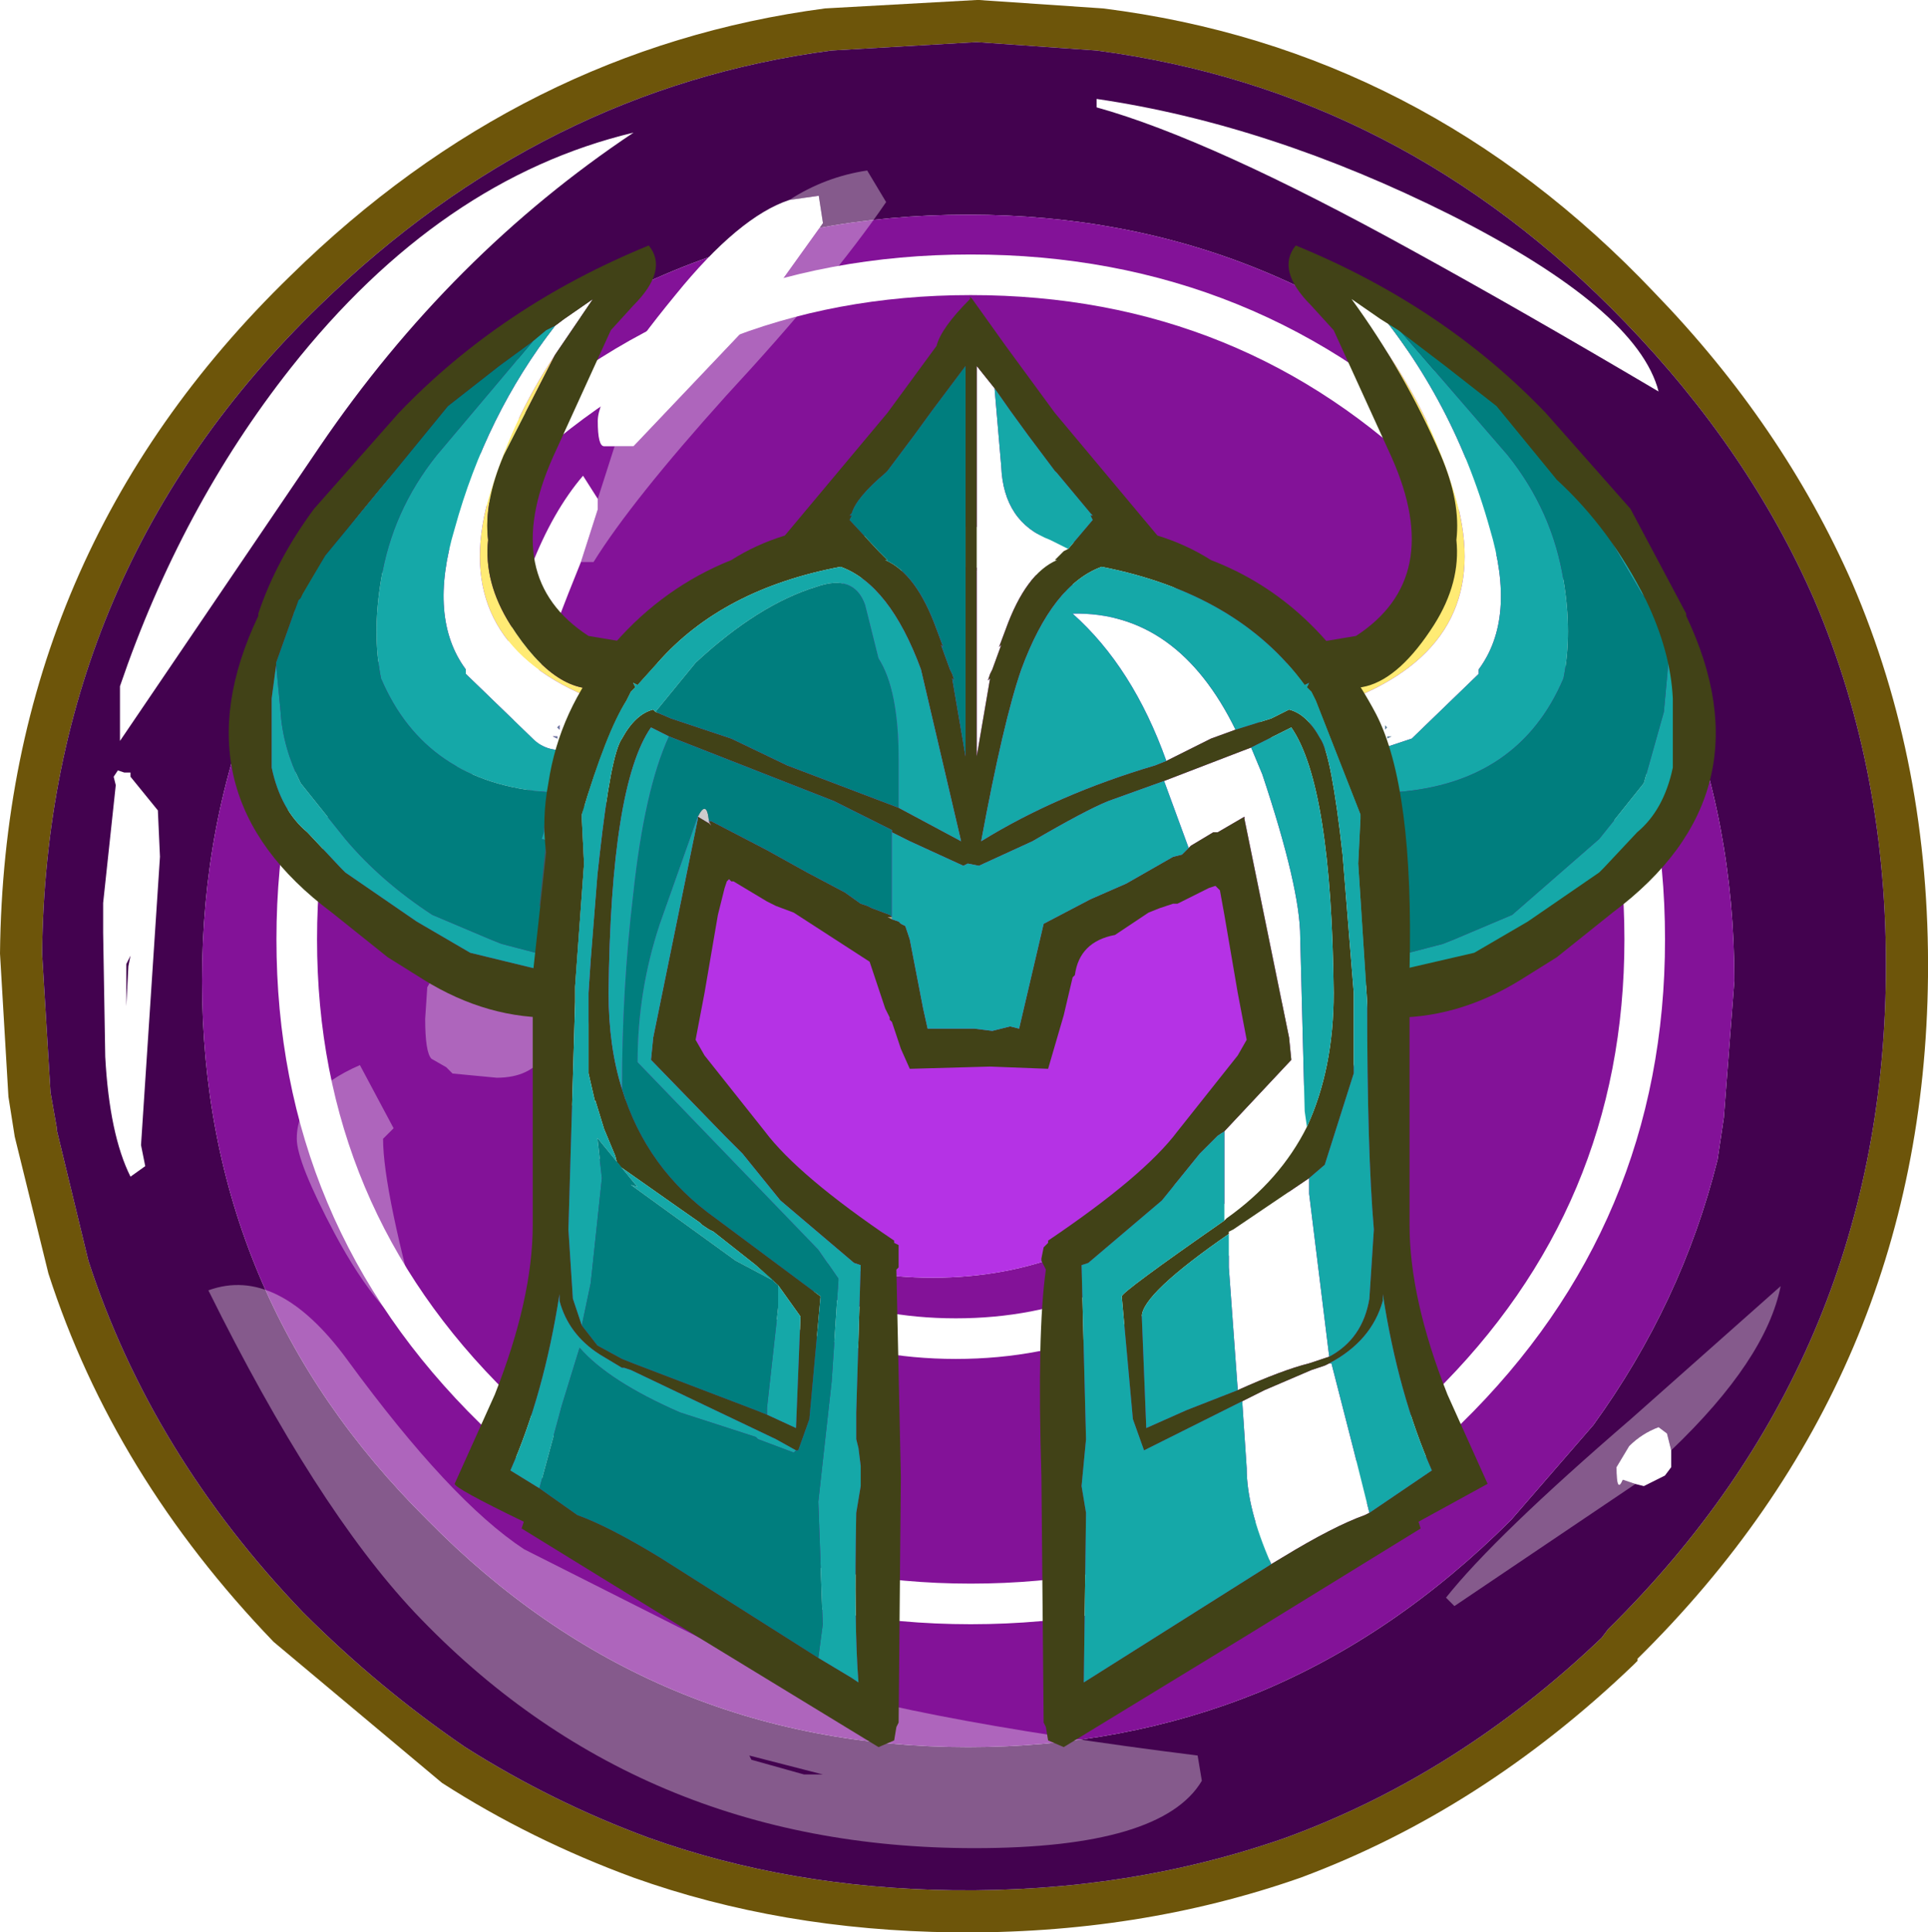 <?xml version="1.0" encoding="UTF-8" standalone="no"?>
<svg xmlns:ffdec="https://www.free-decompiler.com/flash" xmlns:xlink="http://www.w3.org/1999/xlink" ffdec:objectType="frame" height="45.9px" width="45.8px" xmlns="http://www.w3.org/2000/svg">
  <g transform="matrix(1.0, 0.0, 0.0, 1.0, 1.55, 1.3)">
    <use ffdec:characterId="222" height="45.9" transform="matrix(1.0, 0.0, 0.0, 1.0, -1.55, -1.3)" width="45.8" xlink:href="#shape0"/>
    <filter id="filter0">
      <feColorMatrix in="SourceGraphic" result="filterResult0" type="matrix" values="0 0 0 0 1.0,0 0 0 0 1.0,0 0 0 0 1.0,0 0 0 1 0"/>
      <feConvolveMatrix divisor="16.0" in="filterResult0" kernelMatrix="1 1 1 1 1 1 1 1 1 1 1 1 1 1 1 1" order="4 4" result="filterResult1"/>
      <feComposite in="SourceGraphic" in2="filterResult1" operator="over" result="filterResult2"/>
    </filter>
    <use ffdec:characterId="209" filter="url(#filter0)" height="50.6" transform="matrix(0.643, 0.0, 0.0, 0.643, 5.017, 4.745)" width="51.3" xlink:href="#sprite0"/>
    <use ffdec:characterId="223" height="41.55" transform="matrix(1.0, 0.0, 0.0, 1.0, 0.9, 1.05)" width="39.85" xlink:href="#shape2"/>
    <filter id="filter1">
      <feColorMatrix in="SourceGraphic" result="filterResult3" type="matrix" values="0 0 0 0 1.0,0 0 0 0 1.0,0 0 0 0 1.0,0 0 0 1 0"/>
      <feConvolveMatrix divisor="16.0" in="filterResult3" kernelMatrix="1 1 1 1 1 1 1 1 1 1 1 1 1 1 1 1" order="4 4" result="filterResult4"/>
      <feComposite in="SourceGraphic" in2="filterResult4" operator="over" result="filterResult5"/>
    </filter>
    <use ffdec:characterId="225" filter="url(#filter1)" height="33.65" transform="matrix(1.06, 0.0, 0.0, 1.06, 3.897, 4.531)" width="33.3" xlink:href="#sprite1"/>
  </g>
  <defs>
    <g id="shape0" transform="matrix(1.0, 0.0, 0.0, 1.0, 1.55, 1.3)">
      <path d="M21.65 -0.3 L18.2 -0.1 Q11.35 0.8 6.05 5.95 -0.45 12.25 -0.55 21.35 L-0.35 24.65 -0.2 25.5 -0.2 25.55 0.55 28.65 Q2.05 33.25 5.65 37.0 7.45 38.8 9.5 40.2 11.55 41.5 13.85 42.35 17.2 43.55 21.1 43.6 25.3 43.65 29.0 42.35 33.1 40.85 36.5 37.6 L36.65 37.4 Q43.15 31.0 43.25 21.9 43.3 17.05 41.55 12.95 40.0 9.4 37.05 6.35 31.75 0.85 24.5 -0.1 L21.65 -0.3 M21.65 -1.3 L21.7 -1.3 24.65 -1.1 Q32.25 -0.15 37.75 5.65 40.8 8.8 42.45 12.55 44.3 16.85 44.25 21.9 44.15 31.4 37.35 38.1 L37.35 38.15 37.25 38.25 Q33.65 41.7 29.35 43.3 25.5 44.65 21.1 44.6 17.0 44.55 13.5 43.3 11.05 42.4 8.95 41.05 L4.95 37.7 Q1.15 33.75 -0.4 28.95 L-1.2 25.7 -1.35 24.75 -1.55 21.35 Q-1.45 11.85 5.35 5.25 10.85 -0.15 18.05 -1.1 L21.65 -1.3" fill="#6d550a" fill-rule="evenodd" stroke="none"/>
      <path d="M21.65 -0.3 L24.5 -0.1 Q31.75 0.85 37.05 6.35 40.0 9.4 41.55 12.95 43.3 17.05 43.25 21.9 43.15 31.0 36.65 37.4 L36.5 37.6 Q33.1 40.85 29.0 42.35 25.3 43.65 21.1 43.6 17.2 43.55 13.85 42.35 11.55 41.5 9.5 40.2 7.45 38.8 5.65 37.0 2.05 33.25 0.55 28.65 L-0.2 25.55 -0.2 25.5 -0.35 24.65 -0.55 21.35 Q-0.45 12.25 6.05 5.95 11.35 0.8 18.2 -0.1 L21.65 -0.3 M34.35 9.1 Q28.95 3.8 21.45 3.8 13.9 3.8 8.6 9.1 3.25 14.45 3.25 22.0 3.25 29.5 8.6 34.8 13.9 40.2 21.45 40.2 25.15 40.2 28.35 38.9 31.6 37.55 34.35 34.8 L36.3 32.55 Q38.4 29.65 39.25 26.25 L39.4 25.25 39.65 22.0 Q39.65 14.45 34.35 9.1" fill="#43024f" fill-rule="evenodd" stroke="none"/>
      <path d="M34.35 9.1 Q39.65 14.45 39.65 22.0 L39.4 25.25 39.25 26.25 Q38.4 29.65 36.3 32.55 L34.35 34.8 Q31.6 37.55 28.35 38.9 25.15 40.2 21.45 40.2 13.9 40.2 8.6 34.8 3.25 29.5 3.25 22.0 3.25 14.45 8.6 9.1 13.9 3.8 21.45 3.8 28.95 3.8 34.35 9.1 M29.1 20.65 Q29.1 17.1 26.55 14.7 24.1 12.2 20.6 12.2 19.0 12.2 17.65 12.75 L16.85 12.75 Q14.6 13.2 13.85 15.7 12.7 17.1 12.4 18.9 12.0 19.35 12.0 19.95 L12.05 20.35 Q11.9 20.95 11.9 21.75 11.9 22.9 12.3 23.65 12.6 24.3 13.3 24.8 L14.7 26.65 Q17.15 29.05 20.6 29.05 24.1 29.05 26.55 26.65 29.1 24.15 29.1 20.65" fill="#831298" fill-rule="evenodd" stroke="none"/>
      <path d="M29.1 20.65 Q29.1 24.15 26.55 26.65 24.1 29.05 20.6 29.05 17.15 29.05 14.7 26.65 L13.3 24.8 Q12.6 24.3 12.3 23.65 11.9 22.9 11.9 21.75 11.9 20.95 12.05 20.35 L12.0 19.95 Q12.0 19.35 12.4 18.9 12.7 17.1 13.85 15.7 14.6 13.2 16.85 12.75 L17.65 12.75 Q19.0 12.2 20.6 12.2 24.1 12.2 26.55 14.7 29.1 17.1 29.1 20.65 M12.7 18.6 L12.75 18.4 12.55 18.75 12.7 18.6 M14.15 25.4 L14.25 25.5 14.25 25.45 14.15 25.4" fill="#b532e5" fill-rule="evenodd" stroke="none"/>
    </g>
    <g id="sprite0" transform="matrix(1.0, 0.0, 0.0, 1.0, 9.3, 3.35)">
      <use ffdec:characterId="208" height="50.6" transform="matrix(1.0, 0.0, 0.0, 1.0, -9.3, -3.35)" width="51.3" xlink:href="#shape1"/>
    </g>
    <g id="shape1" transform="matrix(1.0, 0.0, 0.0, 1.0, 9.3, 3.35)">
      <path d="M30.4 22.05 Q30.4 28.15 26.1 32.4 21.85 36.7 15.8 36.7 9.75 36.7 5.45 32.4 1.2 28.15 1.2 22.05 1.2 16.0 5.45 11.7 9.75 7.45 15.8 7.45 21.85 7.45 26.1 11.7 30.4 16.0 30.4 22.05 M16.35 46.5 Q6.05 46.5 -1.25 39.3 -8.55 32.15 -8.55 21.95 -8.55 11.75 -1.25 4.55 6.05 -2.6 16.35 -2.6 26.7 -2.6 33.95 4.55 41.25 11.75 41.25 21.95 41.25 32.15 33.95 39.3 26.7 46.5 16.35 46.5 Z" fill="none" stroke="#ffffff" stroke-linecap="round" stroke-linejoin="round" stroke-width="1.5"/>
    </g>
    <g id="shape2" transform="matrix(1.0, 0.0, 0.0, 1.0, -0.9, -1.05)">
      <path d="M37.85 8.0 Q34.55 6.05 32.0 4.65 27.2 2.0 24.5 1.25 L24.5 1.05 Q28.6 1.65 32.9 3.8 37.35 6.05 37.85 8.0 M17.2 3.45 L17.9 3.35 18.0 4.0 16.35 6.3 13.5 9.3 13.05 9.3 12.8 9.3 Q12.65 9.3 12.65 8.7 12.65 7.95 14.5 5.7 16.0 3.85 17.2 3.45 M12.65 10.55 L12.65 10.8 12.25 12.05 11.95 12.8 11.0 15.25 10.25 15.3 Q10.85 11.7 12.3 10.0 L12.65 10.55 M9.75 16.3 L10.9 16.35 11.0 17.05 11.0 17.65 10.35 17.85 9.8 17.75 9.65 17.0 9.75 16.3 M2.2 17.95 L2.25 19.05 1.8 25.9 1.9 26.4 1.55 26.65 Q1.05 25.65 0.95 23.8 L0.9 20.85 0.9 20.4 0.9 20.15 1.2 17.35 1.15 17.15 1.25 17.0 1.4 17.05 1.55 17.05 1.55 17.15 2.2 17.95 M1.3 15.0 Q2.75 10.75 5.35 7.45 8.9 2.95 13.5 1.85 9.15 4.75 6.05 9.3 L1.3 16.3 1.3 15.0 M1.55 21.4 L1.45 21.6 1.45 21.65 1.45 22.6 1.5 21.65 1.55 21.4 M38.15 33.15 L38.15 33.55 38.0 33.75 37.5 34.0 37.3 33.95 37.0 33.85 Q36.85 34.2 36.85 33.55 L37.15 33.05 Q37.45 32.75 37.85 32.6 L38.05 32.75 38.15 33.15" fill="#ffffff" fill-rule="evenodd" stroke="none"/>
      <path d="M17.2 3.45 Q18.05 2.9 19.05 2.75 L19.5 3.5 Q18.2 5.4 15.7 8.1 13.45 10.6 12.55 12.05 L12.25 12.05 12.65 10.8 12.65 10.55 13.05 9.3 13.5 9.3 16.35 6.3 18.0 4.0 17.9 3.35 17.2 3.45 M9.75 16.3 L9.65 17.0 9.8 17.75 10.35 17.85 11.0 17.65 11.0 17.05 10.9 16.35 9.75 16.3 M9.3 16.85 Q9.3 16.05 9.95 15.85 L10.75 15.8 Q11.5 16.45 11.55 17.0 L11.0 18.0 9.75 18.05 9.55 17.85 Q9.3 17.6 9.3 16.85 M8.7 23.85 Q8.55 23.7 8.55 22.9 L8.6 22.15 8.8 21.8 9.7 21.7 11.55 21.8 11.8 23.0 11.4 23.75 Q11.05 24.3 10.25 24.3 L9.2 24.2 9.05 24.05 8.7 23.85 M3.4 29.35 Q5.05 28.75 6.7 31.0 9.15 34.35 10.9 35.5 L16.65 38.4 Q19.7 39.5 26.9 40.4 L27.0 41.0 Q26.05 42.6 21.6 42.6 13.6 42.6 8.3 37.0 5.95 34.5 3.4 29.35 M5.5 25.75 Q5.5 24.65 7.0 24.0 L7.8 25.5 7.55 25.75 Q7.55 27.0 8.55 30.55 7.5 30.05 6.4 28.0 5.5 26.3 5.5 25.75 M17.55 40.85 L18.0 40.85 16.25 40.4 16.3 40.5 17.55 40.85 M37.3 33.95 L33.0 36.85 32.8 36.65 Q33.95 35.2 37.2 32.4 L40.75 29.25 Q40.4 31.0 38.15 33.15 L38.05 32.75 37.85 32.6 Q37.45 32.75 37.15 33.05 L36.85 33.55 Q36.85 34.2 37.0 33.85 L37.3 33.95" fill="#ffffff" fill-opacity="0.349" fill-rule="evenodd" stroke="none"/>
    </g>
    <g id="sprite1" transform="matrix(1.0, 0.0, 0.0, 1.0, 5.05, 1.15)">
      <use ffdec:characterId="224" height="33.65" transform="matrix(1.0, 0.0, 0.0, 1.0, -5.05, -1.15)" width="33.3" xlink:href="#shape3"/>
    </g>
    <g id="shape3" transform="matrix(1.0, 0.0, 0.0, 1.0, 5.05, 1.15)">
      <path d="M23.05 1.8 Q23.9 2.35 24.55 3.45 L24.6 3.55 23.05 1.8 M21.0 14.5 L21.0 14.45 21.0 14.3 21.2 14.35 21.0 14.45 21.1 14.5 21.0 14.5 M20.95 13.9 L20.95 13.05 21.0 13.1 21.0 13.25 21.1 13.5 21.0 13.7 20.95 13.9 M20.1 9.95 L19.8 8.6 Q22.15 7.5 21.9 5.15 L21.45 3.1 20.5 0.7 Q21.85 2.45 22.45 4.55 23.3 7.65 20.25 8.95 L20.3 9.1 Q20.6 9.3 20.3 9.45 L20.25 9.5 19.9 8.6 20.05 9.1 20.2 9.65 20.25 9.85 20.1 9.95 M20.4 9.7 L20.65 9.65 20.45 9.8 20.4 9.75 20.4 9.7 M-3.45 6.75 L-2.9 5.8 -3.4 6.65 -3.45 6.75 M2.25 1.3 L1.1 3.55 Q0.65 4.6 0.75 5.45 0.65 6.4 1.25 7.35 2.3 9.0 3.4 8.75 L3.1 9.95 2.55 9.65 2.8 9.7 3.0 9.65 2.9 9.45 Q2.6 9.3 2.9 9.1 L2.95 8.95 Q-0.1 7.65 0.75 4.55 1.25 2.8 2.25 1.3 M2.25 13.05 L2.25 13.9 2.2 13.7 Q2.2 13.5 2.0 13.45 L2.25 13.05 M2.2 14.3 L2.2 14.45 2.2 14.5 2.1 14.5 2.2 14.45 2.0 14.35 2.2 14.3" fill="#ffeb74" fill-rule="evenodd" stroke="none"/>
      <path d="M20.95 13.05 L20.75 12.75 20.7 12.3 20.9 12.25 21.0 12.25 21.0 13.1 20.95 13.05" fill="#b3b657" fill-rule="evenodd" stroke="none"/>
      <path d="M20.5 0.7 L20.15 0.25 Q19.8 -0.15 20.05 -0.4 L20.3 -0.15 Q22.35 2.15 23.2 5.2 23.8 7.2 22.95 8.35 L22.95 8.45 21.45 9.9 20.7 10.15 20.45 9.9 20.45 9.8 20.65 9.65 20.4 9.7 20.25 9.5 20.3 9.45 Q20.6 9.3 20.3 9.1 L20.25 8.95 Q23.3 7.65 22.45 4.55 21.85 2.45 20.5 0.7 M20.15 10.0 L20.1 10.0 19.9 10.0 20.1 9.95 20.25 9.85 20.3 9.9 20.4 9.9 20.15 10.0 M20.5 10.45 L20.55 10.35 20.65 10.3 20.7 10.45 20.5 10.45 M20.5 10.25 L20.55 10.15 20.6 10.25 20.5 10.25 M2.25 0.65 L2.45 0.5 3.1 0.05 2.25 1.3 Q1.25 2.8 0.75 4.55 -0.1 7.65 2.95 8.95 L2.9 9.1 Q2.6 9.3 2.9 9.45 L3.0 9.65 2.8 9.7 2.55 9.65 3.1 9.95 3.3 10.0 3.1 10.0 3.05 10.0 Q2.6 9.75 2.5 10.15 2.05 10.2 1.75 9.9 L0.25 8.45 0.25 8.35 Q-0.6 7.2 0.0 5.2 0.7 2.65 2.25 0.65 M2.3 9.65 L2.35 9.7 2.35 9.6 2.3 9.65 M2.3 9.85 L2.2 9.85 2.3 9.9 2.3 9.85" fill="#ffffff" fill-rule="evenodd" stroke="none"/>
      <path d="M20.25 9.5 L20.4 9.7 20.4 9.75 20.45 9.8 20.45 9.9 20.4 9.9 20.3 9.9 20.25 9.85 20.2 9.65 20.05 9.1 19.9 8.6 20.25 9.5 M4.1 8.7 L4.55 8.2 4.25 8.95 3.7 9.7 3.65 9.75 Q3.2 11.1 3.2 12.85 L3.2 12.95 3.05 14.85 2.9 15.4 2.7 15.45 2.9 12.7 2.85 11.7 2.85 11.6 2.85 11.55 2.9 11.45 Q3.4 9.7 3.85 9.05 L3.95 8.85 4.05 8.75 4.0 8.65 4.1 8.7 M2.3 9.85 L2.3 9.9 2.2 9.85 2.3 9.85 M2.3 9.65 L2.35 9.6 2.35 9.7 2.3 9.65" fill="#66879f" fill-rule="evenodd" stroke="none"/>
      <path d="M20.75 11.5 L20.1 11.55 20.15 11.45 20.7 11.35 20.95 11.25 21.0 11.45 20.75 11.5 M20.65 11.15 L20.55 11.15 20.6 11.05 20.9 10.95 20.95 11.15 20.65 11.15 M21.0 12.25 L21.0 12.2 21.05 11.85 20.9 11.85 21.05 11.7 21.15 12.2 21.3 13.65 21.1 13.55 21.1 13.5 21.0 13.25 21.0 13.1 21.0 12.25 M17.3 11.6 L17.4 11.35 17.75 11.25 17.8 11.25 17.85 11.6 17.35 11.75 17.3 11.6" fill="#3f5565" fill-rule="evenodd" stroke="none"/>
      <path d="M2.2 15.15 L2.3 15.15 2.3 15.55 2.3 15.85 2.3 16.15 Q0.75 16.2 -0.7 15.3 L-1.5 14.8 -2.25 14.2 -2.5 14.0 -2.75 13.8 Q-6.3 11.15 -4.4 7.15 L-4.4 7.1 Q-4.0 5.9 -3.15 4.75 L-1.25 2.6 Q1.05 0.2 4.35 -1.15 4.8 -0.6 4.0 0.2 L3.5 0.75 2.2 3.6 Q1.0 6.3 3.0 7.6 L4.2 7.8 3.75 7.95 4.3 8.15 3.4 8.75 Q2.3 9.0 1.25 7.35 0.65 6.4 0.75 5.45 0.65 4.6 1.1 3.55 L2.25 1.3 3.1 0.05 2.45 0.5 2.25 0.65 2.05 0.75 1.75 1.0 1.0 1.55 -0.15 2.45 -1.5 4.1 -2.9 5.8 -3.45 6.75 -3.5 6.8 -4.0 8.2 -4.0 8.25 -4.1 9.0 -4.1 10.55 Q-3.9 11.5 -3.3 12.0 L-2.55 12.8 -2.45 12.9 -0.85 14.0 0.35 14.7 2.2 15.15" fill="#414217" fill-rule="evenodd" stroke="none"/>
      <path d="M20.3 -0.15 L20.4 -0.15 23.6 3.55 Q24.6 4.8 24.85 6.35 25.05 7.55 24.85 8.55 23.85 10.9 21.1 11.1 L21.15 11.25 21.2 12.0 21.25 12.15 21.15 12.2 21.05 11.7 20.9 11.85 21.05 11.85 21.0 12.2 21.0 12.25 20.9 12.25 20.75 11.5 21.0 11.45 20.95 11.25 20.7 11.35 20.65 11.15 20.95 11.15 20.9 10.95 20.6 11.05 20.4 10.6 20.15 10.0 20.4 9.9 20.45 9.9 20.7 10.15 21.45 9.9 22.95 8.45 22.95 8.35 Q23.8 7.2 23.2 5.2 22.35 2.15 20.3 -0.15 M25.4 4.6 L26.05 5.3 26.3 5.45 26.9 6.75 27.5 8.4 Q27.6 8.85 27.35 9.15 27.95 12.2 24.95 14.1 23.25 15.15 21.35 15.55 L21.05 15.55 21.0 14.8 22.15 14.5 22.4 14.4 23.7 13.85 25.65 12.15 26.65 10.9 27.1 9.3 27.2 8.2 Q27.15 7.3 26.6 6.65 L25.4 4.6 M20.5 10.45 L20.7 10.45 20.65 10.3 20.55 10.35 20.5 10.45 M20.5 10.25 L20.6 10.25 20.55 10.15 20.5 10.25 M2.2 15.15 L0.35 14.7 -0.85 14.0 -2.45 12.9 -2.55 12.8 -3.3 12.0 Q-3.9 11.5 -4.1 10.55 L-4.1 9.0 -4.0 8.25 -3.9 9.3 Q-3.85 10.1 -3.45 10.9 L-2.45 12.15 Q-1.65 13.1 -0.5 13.85 L0.8 14.4 1.05 14.5 2.2 14.8 2.2 15.15 M1.75 1.0 L2.05 0.75 2.25 0.65 Q0.7 2.65 0.0 5.2 -0.6 7.2 0.25 8.35 L0.25 8.45 1.75 9.9 Q2.05 10.2 2.5 10.15 2.6 9.75 3.05 10.0 L2.8 10.6 Q2.4 11.4 2.3 12.25 L1.95 12.15 2.0 12.0 2.05 11.25 2.1 11.1 Q-0.65 10.9 -1.65 8.55 -1.85 7.55 -1.65 6.35 -1.4 4.8 -0.4 3.55 L1.75 1.0" fill="#15a8a8" fill-rule="evenodd" stroke="none"/>
      <path d="M20.4 -0.15 L19.95 -0.6 20.05 -0.6 23.05 1.8 24.6 3.55 25.4 4.6 26.6 6.65 Q27.15 7.3 27.2 8.2 L27.1 9.3 26.65 10.9 25.65 12.15 23.7 13.85 22.4 14.4 22.15 14.5 21.0 14.8 20.9 14.8 20.75 14.8 20.8 14.8 20.65 14.75 20.55 14.7 20.75 14.65 20.6 14.6 21.0 14.5 21.1 14.5 21.0 14.45 21.2 14.35 21.0 14.3 20.95 14.3 20.95 13.9 21.0 13.7 21.1 13.5 21.1 13.55 21.3 13.65 21.15 12.2 21.25 12.15 21.2 12.0 21.15 11.25 21.1 11.1 Q23.85 10.9 24.85 8.55 25.05 7.55 24.85 6.35 24.6 4.8 23.6 3.55 L20.4 -0.15 M-4.0 8.25 L-4.0 8.2 -3.5 6.8 -3.45 6.75 -3.4 6.65 -2.9 5.8 -1.5 4.1 -0.15 2.45 1.0 1.55 1.75 1.0 -0.4 3.55 Q-1.4 4.8 -1.65 6.35 -1.85 7.55 -1.65 8.55 -0.65 10.9 2.1 11.1 L2.05 11.25 2.0 12.0 1.95 12.15 2.3 12.25 2.5 12.3 2.45 12.75 2.25 13.05 2.0 13.45 Q2.2 13.5 2.2 13.7 L2.25 13.9 2.25 14.3 2.2 14.3 2.0 14.35 2.2 14.45 2.1 14.5 2.2 14.5 2.6 14.6 2.45 14.65 2.65 14.7 2.55 14.75 2.4 14.8 2.3 14.8 2.2 14.8 1.05 14.5 0.8 14.4 -0.5 13.85 Q-1.65 13.1 -2.45 12.15 L-3.45 10.9 Q-3.85 10.1 -3.9 9.3 L-4.0 8.25" fill="#007e7e" fill-rule="evenodd" stroke="none"/>
      <path d="M2.05 12.2 L2.15 11.7 2.3 11.85 2.15 11.85 2.2 12.2 2.2 13.25 2.1 13.55 1.9 13.65 2.05 12.2 M2.2 11.45 L2.25 11.25 3.05 11.45 3.1 11.55 2.2 11.45 M2.25 11.15 L2.3 10.95 2.6 11.05 2.65 11.15 2.25 11.15 M5.8 11.35 L5.9 11.6 5.85 11.75 5.35 11.6 Q5.25 11.4 5.4 11.25 L5.45 11.25 5.8 11.35" fill="#3f5565" fill-rule="evenodd" stroke="none"/>
      <path d="M20.9 9.85 L21.0 9.85 20.9 9.9 20.9 9.85 M20.85 9.6 L20.9 9.65 20.85 9.7 20.85 9.6 M20.35 11.6 L20.35 11.7 20.3 12.7 20.5 15.45 20.3 15.4 20.15 14.85 20.0 12.95 20.0 12.85 Q20.0 11.1 19.55 9.75 L19.5 9.7 18.95 8.95 18.65 8.2 19.1 8.7 19.2 8.65 19.15 8.75 19.25 8.85 19.35 9.05 20.3 11.45 20.35 11.55 20.35 11.6 M3.15 9.1 L3.0 9.65 2.9 9.9 2.75 9.9 2.8 9.75 3.3 8.6 3.15 9.1" fill="#66879f" fill-rule="evenodd" stroke="none"/>
      <path d="M2.6 10.25 L2.65 10.15 2.7 10.25 2.6 10.25 M2.7 10.45 L2.5 10.45 2.55 10.3 2.65 10.35 2.7 10.45" fill="#ffffff" fill-rule="evenodd" stroke="none"/>
      <path d="M23.35 2.45 L22.2 1.55 21.15 0.75 20.75 0.5 20.1 0.05 Q21.3 1.7 22.1 3.55 22.55 4.6 22.45 5.45 22.55 6.4 21.95 7.35 20.45 9.7 18.9 8.15 L19.45 7.95 19.0 7.8 20.2 7.6 Q22.2 6.3 21.0 3.6 L19.7 0.75 19.2 0.2 Q18.4 -0.6 18.85 -1.15 22.15 0.2 24.45 2.6 L26.35 4.75 27.6 7.1 27.6 7.15 Q29.5 11.15 25.95 13.8 L25.7 14.0 25.45 14.2 24.7 14.8 23.9 15.3 Q22.45 16.2 20.9 16.15 L20.9 15.85 20.9 15.55 20.9 15.15 22.85 14.7 24.05 14.0 25.65 12.9 25.75 12.8 26.5 12.0 Q27.1 11.5 27.3 10.55 L27.3 9.0 Q27.25 7.95 26.7 6.8 25.9 5.2 24.7 4.1 L23.35 2.45" fill="#414217" fill-rule="evenodd" stroke="none"/>
      <path d="M5.7 11.8 L5.45 11.65 Q5.65 11.25 5.7 11.75 L5.7 11.8" fill="#cccccc" fill-rule="evenodd" stroke="none"/>
      <path d="M19.6 23.75 L19.15 23.9 Q18.55 24.05 17.55 24.5 L17.35 21.75 17.35 21.0 17.35 20.95 17.45 20.9 19.15 19.75 19.15 20.1 19.6 23.75 M17.5 9.7 L16.95 9.9 15.95 10.4 Q15.2 8.3 13.85 7.1 16.2 7.05 17.5 9.7 M20.5 27.25 L20.4 27.3 Q19.7 27.55 18.55 28.25 L18.3 28.4 Q17.75 27.15 17.75 26.25 L17.65 24.75 17.85 24.65 18.15 24.5 19.2 24.05 19.5 23.95 19.6 23.9 19.65 23.9 20.15 25.85 20.5 27.25 M17.25 18.7 L18.75 17.1 18.7 16.6 17.7 11.7 17.7 11.65 17.1 12.0 17.0 12.0 16.5 12.3 16.45 12.35 15.9 10.85 17.85 10.1 18.1 10.7 Q18.95 13.25 18.95 14.35 L19.05 18.25 19.1 18.6 Q18.5 19.8 17.3 20.65 L17.25 20.7 17.25 18.7 M13.75 5.65 L13.65 5.7 13.45 5.9 13.5 5.9 Q12.8 6.2 12.35 7.45 L12.2 7.85 12.25 7.8 12.05 8.35 12.0 8.45 11.95 8.6 12.0 8.55 11.7 10.3 11.7 10.2 11.7 1.55 12.1 2.05 12.25 3.8 Q12.3 5.05 13.35 5.45 L13.75 5.65" fill="#ffffff" fill-rule="evenodd" stroke="none"/>
      <path d="M9.8 13.95 L9.7 13.9 9.8 13.9 9.8 13.95 M5.7 11.75 L5.75 11.85 5.7 11.8 5.7 11.75" fill="#acb56f" fill-rule="evenodd" stroke="none"/>
      <path d="M19.6 23.75 Q20.35 23.35 20.5 22.45 L20.6 20.9 Q20.45 19.15 20.45 15.8 L20.25 12.7 20.3 11.7 20.3 11.6 19.3 9.05 19.2 8.85 19.1 8.75 19.15 8.65 19.05 8.7 Q17.55 6.65 14.5 6.05 13.4 6.45 12.7 8.35 12.3 9.5 11.8 12.2 13.5 11.15 15.7 10.5 L15.95 10.4 16.95 9.9 17.5 9.7 18.3 9.45 18.7 9.25 Q19.1 9.35 19.4 9.9 19.65 10.25 19.9 12.5 L20.15 15.6 20.15 17.4 19.5 19.45 19.15 19.75 17.45 20.9 17.35 20.95 17.35 21.0 Q15.4 22.35 15.4 22.85 L15.5 25.35 16.4 24.95 17.55 24.5 Q18.55 24.05 19.15 23.9 L19.6 23.75 M21.4 20.8 Q21.4 22.45 22.25 24.6 L23.15 26.6 21.6 27.45 21.65 27.6 17.75 30.0 13.65 32.5 13.3 32.35 13.25 32.05 13.2 31.95 13.15 26.45 Q13.05 23.2 13.25 21.8 L13.15 21.6 13.15 21.55 13.2 21.3 13.3 21.2 13.3 21.15 Q15.45 19.7 16.2 18.7 L17.55 17.0 17.75 16.65 17.55 15.6 17.25 13.85 17.15 13.3 17.05 13.2 16.9 13.25 16.3 13.55 16.2 13.6 16.1 13.6 15.95 13.65 15.8 13.7 15.55 13.8 14.8 14.3 Q14.0 14.45 13.9 15.2 L13.85 15.25 13.65 16.1 13.3 17.3 12.0 17.25 10.2 17.3 10.0 16.85 9.8 16.25 9.75 16.2 9.75 16.15 9.65 15.95 9.3 14.9 7.6 13.8 7.2 13.65 7.0 13.55 6.25 13.1 6.2 13.1 6.15 13.05 6.1 13.1 6.05 13.25 5.9 13.85 5.6 15.6 5.4 16.65 5.6 17.0 6.95 18.7 Q7.7 19.7 9.85 21.15 L9.85 21.2 9.95 21.25 9.95 21.75 9.9 21.8 10.0 26.45 9.95 31.95 9.9 32.05 9.85 32.35 9.5 32.5 5.4 30.0 1.5 27.6 1.55 27.45 Q0.0 26.7 0.0 26.6 L0.9 24.6 Q1.75 22.45 1.75 20.8 L1.75 15.25 1.75 15.2 2.05 12.45 Q1.95 11.7 2.1 10.9 2.35 9.25 3.45 7.95 L3.45 7.9 3.6 7.75 Q4.7 6.5 6.2 5.9 6.75 5.55 7.4 5.35 L9.7 2.6 10.8 1.1 Q10.9 0.7 11.55 0.05 L11.55 0.0 11.6 0.05 12.35 1.1 13.45 2.6 15.75 5.35 Q16.4 5.55 16.95 5.9 19.3 6.8 20.65 9.35 21.5 11.0 21.4 15.1 L21.4 20.8 M20.5 27.25 L21.9 26.3 Q21.15 24.6 20.8 22.35 L20.8 22.5 Q20.55 23.4 19.6 23.9 L19.5 23.95 19.2 24.05 18.15 24.5 17.85 24.65 15.45 25.85 15.2 25.15 14.95 22.4 Q14.95 22.3 17.25 20.7 L17.3 20.65 Q18.5 19.8 19.1 18.6 19.7 17.3 19.7 15.6 19.65 10.95 18.75 9.65 L17.85 10.1 15.9 10.85 14.65 11.3 Q14.15 11.5 12.95 12.2 L11.75 12.75 11.5 12.7 11.4 12.75 10.2 12.2 9.8 12.0 9.8 11.95 9.1 11.6 8.5 11.3 4.8 9.85 4.4 9.65 Q3.5 10.95 3.45 15.6 3.45 16.8 3.75 17.75 4.3 19.55 5.85 20.65 L8.2 22.4 7.95 25.15 7.7 25.85 7.65 25.85 7.2 25.6 3.95 24.05 3.8 24.0 3.75 24.0 3.25 23.7 Q2.55 23.25 2.35 22.5 L2.35 22.35 Q2.0 24.6 1.25 26.3 L1.9 26.7 2.75 27.3 Q3.45 27.55 4.6 28.25 L8.15 30.5 8.4 30.65 8.9 30.95 9.05 31.05 Q8.95 29.8 9.0 27.25 L9.1 26.65 9.1 26.2 9.05 25.8 9.0 25.6 9.0 25.35 9.0 25.0 9.1 21.7 8.95 21.65 7.3 20.25 6.45 19.2 6.05 18.8 4.4 17.1 4.45 16.6 5.45 11.7 5.45 11.65 5.7 11.8 5.75 11.85 5.7 11.75 5.75 11.75 7.0 12.4 7.9 12.9 8.75 13.35 9.1 13.6 9.25 13.65 9.35 13.7 9.75 13.85 9.8 13.9 9.7 13.9 9.8 13.95 9.95 14.0 10.0 14.05 10.1 14.1 10.2 14.4 10.5 15.95 10.6 16.4 11.15 16.4 11.65 16.4 12.05 16.45 12.45 16.35 12.65 16.4 13.2 14.05 14.25 13.5 15.05 13.15 16.1 12.55 16.3 12.5 16.45 12.35 16.5 12.3 17.0 12.0 17.1 12.0 17.7 11.65 17.7 11.7 18.7 16.6 18.75 17.1 17.25 18.7 17.1 18.8 16.7 19.2 15.85 20.25 14.2 21.65 14.05 21.7 14.15 25.6 14.05 26.65 14.15 27.25 14.1 31.05 18.3 28.4 18.55 28.25 Q19.7 27.55 20.4 27.3 L20.5 27.25 M9.8 13.9 L9.85 13.9 9.8 13.9 M13.75 5.65 L14.3 5.0 14.25 4.9 14.3 4.9 14.25 4.85 13.5 3.95 13.45 3.9 12.85 3.1 12.45 2.55 12.1 2.05 11.7 1.55 11.7 10.2 11.7 10.3 12.0 8.55 11.95 8.6 12.0 8.45 12.05 8.35 12.25 7.8 12.2 7.85 12.35 7.45 Q12.8 6.2 13.5 5.9 L13.45 5.9 13.65 5.7 13.75 5.65 M10.7 2.55 L10.3 3.1 9.7 3.9 9.65 3.95 Q9.0 4.5 8.9 4.85 L8.85 4.9 8.9 4.9 8.85 5.0 9.5 5.7 9.7 5.9 9.65 5.9 Q10.35 6.2 10.8 7.45 L10.95 7.85 10.9 7.8 11.1 8.35 11.15 8.45 11.2 8.6 11.15 8.55 11.45 10.3 11.45 10.2 11.45 1.55 10.7 2.55 M9.95 11.45 L11.35 12.2 10.45 8.35 Q9.75 6.45 8.65 6.05 6.0 6.55 4.55 8.2 L4.1 8.7 4.0 8.65 4.05 8.75 3.95 8.85 3.85 9.05 Q3.4 9.75 2.85 11.6 L2.85 11.7 2.9 12.7 2.7 15.45 2.7 15.6 2.7 15.8 2.55 20.9 2.65 22.45 2.85 23.05 3.2 23.5 3.75 23.8 4.0 23.9 6.75 24.95 7.0 25.05 7.65 25.35 7.75 22.85 7.25 22.15 6.75 21.7 5.8 20.95 5.7 20.9 5.55 20.8 5.5 20.75 5.0 20.4 3.65 19.45 3.6 19.25 3.35 18.65 3.15 18.0 3.15 18.05 3.0 17.4 3.0 15.6 3.05 14.85 3.2 12.95 3.25 12.5 Q3.5 10.25 3.75 9.9 4.05 9.35 4.45 9.25 L4.5 9.3 4.85 9.45 6.2 9.9 7.45 10.5 9.95 11.45" fill="#414217" fill-rule="evenodd" stroke="none"/>
      <path d="M15.95 10.4 L15.7 10.5 Q13.5 11.15 11.8 12.2 12.3 9.5 12.7 8.35 13.4 6.45 14.5 6.05 17.55 6.65 19.05 8.7 L19.15 8.65 19.1 8.75 19.2 8.85 19.3 9.05 20.3 11.6 20.3 11.7 20.25 12.7 20.45 15.8 Q20.45 19.15 20.6 20.9 L20.5 22.45 Q20.35 23.35 19.6 23.75 L19.15 20.1 19.15 19.75 19.5 19.45 20.15 17.4 20.15 15.6 19.9 12.5 Q19.65 10.25 19.4 9.9 19.1 9.35 18.7 9.25 L18.3 9.45 17.5 9.7 Q16.2 7.05 13.85 7.1 15.2 8.3 15.95 10.4 M17.55 24.5 L16.4 24.95 15.5 25.35 15.4 22.85 Q15.4 22.35 17.35 21.0 L17.35 21.75 17.55 24.5 M19.6 23.9 Q20.55 23.4 20.8 22.5 L20.8 22.35 Q21.15 24.6 21.9 26.3 L20.5 27.25 20.15 25.85 19.65 23.9 19.6 23.9 M18.3 28.4 L14.1 31.05 14.15 27.25 14.05 26.65 14.15 25.6 14.05 21.7 14.2 21.65 15.85 20.25 16.7 19.2 17.1 18.8 17.25 18.7 17.25 20.7 Q14.95 22.3 14.95 22.4 L15.2 25.15 15.45 25.85 17.85 24.65 17.65 24.75 17.75 26.25 Q17.75 27.15 18.3 28.4 M16.45 12.35 L16.3 12.5 16.1 12.55 15.05 13.15 14.25 13.5 13.2 14.05 12.65 16.4 12.45 16.35 12.05 16.45 11.65 16.4 11.15 16.4 10.6 16.4 10.5 15.95 10.2 14.4 10.1 14.1 10.0 14.05 9.95 14.0 9.8 13.95 9.8 13.9 9.85 13.9 9.8 13.9 9.8 12.7 9.8 12.0 10.2 12.2 11.4 12.75 11.5 12.7 11.75 12.75 12.95 12.2 Q14.15 11.5 14.65 11.3 L15.9 10.85 16.45 12.35 M5.45 11.65 L5.45 11.7 4.45 16.6 4.4 17.1 6.05 18.8 6.45 19.2 7.3 20.25 8.95 21.65 9.1 21.7 9.0 25.0 9.0 25.35 9.0 25.6 9.05 25.8 9.1 26.2 9.1 26.65 9.0 27.25 Q8.95 29.8 9.05 31.05 L8.9 30.95 8.4 30.65 8.15 30.5 8.25 29.75 8.15 27.0 8.45 24.3 8.6 22.05 8.6 22.0 8.15 21.35 4.1 17.15 Q4.1 15.55 4.6 14.05 L5.45 11.65 M1.9 26.7 L1.25 26.3 Q2.0 24.6 2.35 22.35 L2.35 22.5 Q2.55 23.25 3.25 23.7 L3.75 24.0 3.8 24.0 3.95 24.05 7.2 25.6 7.65 25.85 7.6 25.9 6.8 25.6 6.75 25.55 5.05 25.0 Q3.45 24.3 2.8 23.55 L2.4 24.85 1.9 26.7 M3.75 17.75 Q3.45 16.8 3.45 15.6 3.5 10.95 4.4 9.65 L4.8 9.85 Q4.25 11.05 4.0 13.4 3.75 15.5 3.75 17.75 M17.85 10.1 L18.75 9.65 Q19.65 10.95 19.7 15.6 19.7 17.3 19.1 18.6 L19.05 18.25 18.95 14.35 Q18.95 13.25 18.1 10.7 L17.85 10.1 M12.1 2.05 L12.45 2.55 12.85 3.1 13.45 3.9 13.5 3.95 14.25 4.85 14.3 4.9 14.25 4.9 14.3 5.0 13.75 5.65 13.35 5.45 Q12.3 5.05 12.25 3.8 L12.1 2.05 M2.85 23.05 L2.65 22.45 2.55 20.9 2.7 15.8 2.7 15.6 2.7 15.45 2.9 12.7 2.85 11.7 2.85 11.6 Q3.4 9.75 3.85 9.05 L3.95 8.85 4.05 8.75 4.0 8.65 4.1 8.7 4.55 8.2 Q6.0 6.55 8.65 6.05 9.75 6.45 10.45 8.35 L11.35 12.2 9.95 11.45 9.95 10.35 Q9.95 8.8 9.5 8.1 L9.2 6.9 Q8.95 6.2 8.1 6.5 6.8 6.9 5.4 8.2 L4.5 9.3 4.45 9.25 Q4.05 9.35 3.75 9.9 3.5 10.25 3.25 12.5 L3.2 12.95 3.05 14.85 3.0 15.6 3.0 17.4 3.15 18.05 3.15 18.0 3.35 18.65 3.6 19.25 3.65 19.45 5.0 20.4 5.5 20.75 5.55 20.8 5.7 20.9 5.8 20.95 6.75 21.7 7.15 22.05 6.3 21.6 3.95 19.9 4.1 19.95 3.2 18.85 3.3 19.75 3.05 22.1 2.85 23.05 M7.0 25.05 L7.0 24.9 7.25 22.65 7.25 22.15 7.75 22.85 7.65 25.35 7.0 25.05" fill="#15a8a8" fill-rule="evenodd" stroke="none"/>
      <path d="M9.8 13.9 L9.75 13.85 9.35 13.7 9.25 13.65 9.1 13.6 8.75 13.35 7.9 12.9 7.0 12.4 5.75 11.75 5.7 11.75 Q5.65 11.25 5.45 11.65 L4.6 14.05 Q4.1 15.55 4.1 17.15 L8.15 21.35 8.6 22.0 8.6 22.05 8.45 24.3 8.15 27.0 8.25 29.75 8.15 30.5 4.6 28.25 Q3.45 27.55 2.75 27.3 L1.9 26.7 2.4 24.85 2.8 23.55 Q3.45 24.3 5.05 25.0 L6.75 25.55 6.8 25.6 7.6 25.9 7.65 25.85 7.7 25.85 7.95 25.15 8.2 22.4 5.85 20.65 Q4.3 19.55 3.75 17.75 3.75 15.5 4.0 13.4 4.25 11.05 4.8 9.85 L8.5 11.3 9.1 11.6 9.8 11.95 9.8 12.0 9.8 12.7 9.8 13.9 M10.7 2.55 L11.45 1.55 11.45 10.2 11.45 10.3 11.15 8.55 11.2 8.6 11.15 8.45 11.1 8.35 10.9 7.8 10.95 7.85 10.8 7.45 Q10.35 6.2 9.65 5.9 L9.7 5.9 9.5 5.7 8.85 5.0 8.9 4.9 8.85 4.9 8.9 4.85 Q9.0 4.5 9.65 3.95 L9.7 3.9 10.3 3.1 10.7 2.55 M2.85 23.05 L3.05 22.1 3.3 19.75 3.2 18.85 4.1 19.95 3.95 19.9 6.3 21.6 7.15 22.05 6.75 21.7 7.25 22.15 7.25 22.65 7.0 24.9 7.0 25.05 6.75 24.95 4.0 23.9 3.75 23.8 3.2 23.5 2.85 23.05 M4.5 9.3 L5.4 8.2 Q6.8 6.9 8.1 6.5 8.95 6.2 9.2 6.9 L9.5 8.1 Q9.95 8.8 9.95 10.35 L9.95 11.45 7.45 10.5 6.2 9.9 4.85 9.45 4.5 9.3" fill="#007e7e" fill-rule="evenodd" stroke="none"/>
    </g>
  </defs>
</svg>

